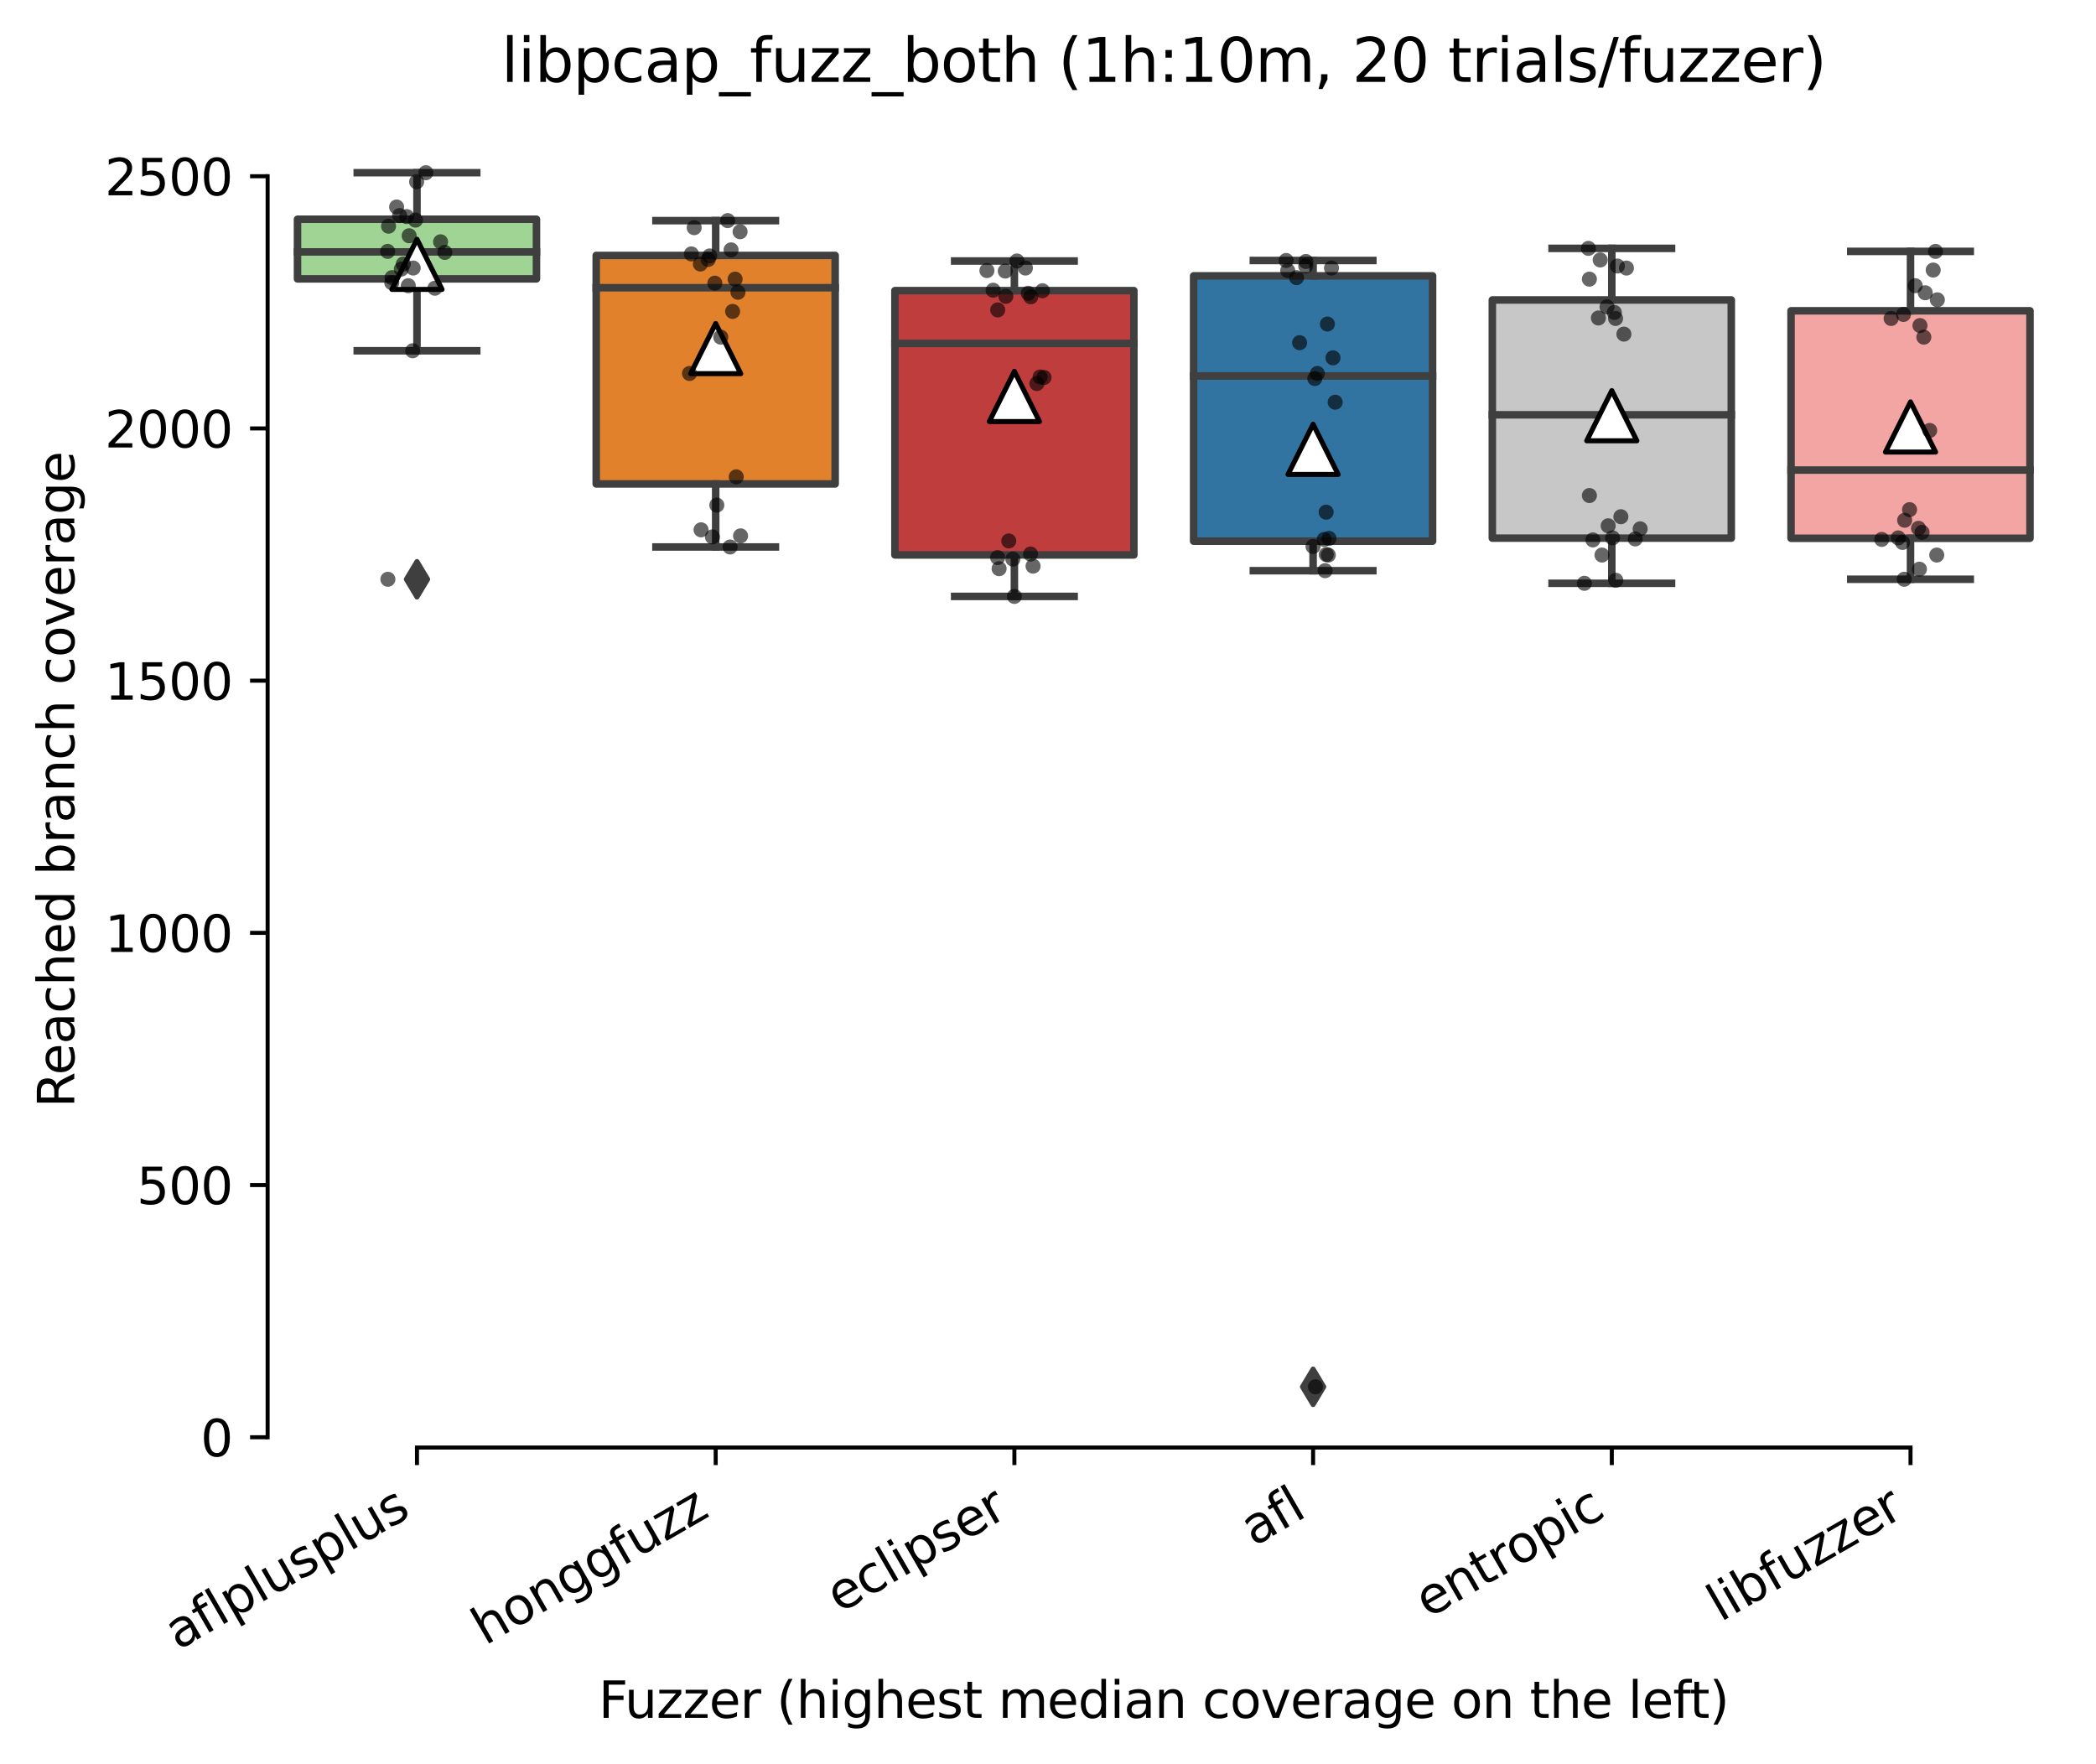 <?xml version="1.0" encoding="utf-8" standalone="no"?>
<!DOCTYPE svg PUBLIC "-//W3C//DTD SVG 1.1//EN"
  "http://www.w3.org/Graphics/SVG/1.1/DTD/svg11.dtd">
<svg height="351.576pt" version="1.1" viewBox="0 0 417.648 351.576" width="417.648pt" xmlns="http://www.w3.org/2000/svg" xmlns:xlink="http://www.w3.org/1999/xlink">
 <defs>
  <style type="text/css">*{stroke-linecap:butt;stroke-linejoin:round;}</style>
 </defs>
 <g id="figure_1">
  <g id="patch_1">
   <path d="M 0 351.576 
L 417.648 351.576 
L 417.648 0 
L 0 0 
z
" style="fill:#ffffff;"/>
  </g>
  <g id="axes_1">
   <g id="patch_2">
    <path d="M 53.328 288.43 
L 410.448 288.43 
L 410.448 22.318 
L 53.328 22.318 
z
" style="fill:#ffffff;"/>
   </g>
   <g id="patch_3">
    <path clip-path="url(#pac75fa638f)" d="M 59.28 55.571 
L 106.896 55.571 
L 106.896 43.686 
L 59.28 43.686 
L 59.28 55.571 
z
" style="fill:#9fd495;stroke:#3f3f3f;stroke-linejoin:miter;stroke-width:1.5;"/>
   </g>
   <g id="patch_4">
    <path clip-path="url(#pac75fa638f)" d="M 118.8 96.427 
L 166.416 96.427 
L 166.416 50.897 
L 118.8 50.897 
L 118.8 96.427 
z
" style="fill:#e1812c;stroke:#3f3f3f;stroke-linejoin:miter;stroke-width:1.5;"/>
   </g>
   <g id="patch_5">
    <path clip-path="url(#pac75fa638f)" d="M 178.32 110.573 
L 225.936 110.573 
L 225.936 57.908 
L 178.32 57.908 
L 178.32 110.573 
z
" style="fill:#c03d3e;stroke:#3f3f3f;stroke-linejoin:miter;stroke-width:1.5;"/>
   </g>
   <g id="patch_6">
    <path clip-path="url(#pac75fa638f)" d="M 237.84 107.834 
L 285.456 107.834 
L 285.456 54.968 
L 237.84 54.968 
L 237.84 107.834 
z
" style="fill:#3274a1;stroke:#3f3f3f;stroke-linejoin:miter;stroke-width:1.5;"/>
   </g>
   <g id="patch_7">
    <path clip-path="url(#pac75fa638f)" d="M 297.36 107.231 
L 344.976 107.231 
L 344.976 59.767 
L 297.36 59.767 
L 297.36 107.231 
z
" style="fill:#c7c7c7;stroke:#3f3f3f;stroke-linejoin:miter;stroke-width:1.5;"/>
   </g>
   <g id="patch_8">
    <path clip-path="url(#pac75fa638f)" d="M 356.88 107.256 
L 404.496 107.256 
L 404.496 61.928 
L 356.88 61.928 
L 356.88 107.256 
z
" style="fill:#f2a5a3;stroke:#3f3f3f;stroke-linejoin:miter;stroke-width:1.5;"/>
   </g>
   <g id="matplotlib.axis_1">
    <g id="xtick_1">
     <g id="line2d_1">
      <defs>
       <path d="M 0 0 
L 0 3.5 
" id="m8423cab7e8" style="stroke:#000000;stroke-width:0.8;"/>
      </defs>
      <g>
       <use style="stroke:#000000;stroke-width:0.8;" x="83.088" xlink:href="#m8423cab7e8" y="288.43"/>
      </g>
     </g>
     <g id="text_1">
      <!-- aflplusplus -->
      <g transform="translate(35.479 328.897)rotate(-30)scale(0.1 -0.1)">
       <defs>
        <path d="M 2194 1759 
Q 1497 1759 1228 1600 
Q 959 1441 959 1056 
Q 959 750 1161 570 
Q 1363 391 1709 391 
Q 2188 391 2477 730 
Q 2766 1069 2766 1631 
L 2766 1759 
L 2194 1759 
z
M 3341 1997 
L 3341 0 
L 2766 0 
L 2766 531 
Q 2569 213 2275 61 
Q 1981 -91 1556 -91 
Q 1019 -91 701 211 
Q 384 513 384 1019 
Q 384 1609 779 1909 
Q 1175 2209 1959 2209 
L 2766 2209 
L 2766 2266 
Q 2766 2663 2505 2880 
Q 2244 3097 1772 3097 
Q 1472 3097 1187 3025 
Q 903 2953 641 2809 
L 641 3341 
Q 956 3463 1253 3523 
Q 1550 3584 1831 3584 
Q 2591 3584 2966 3190 
Q 3341 2797 3341 1997 
z
" id="DejaVuSans-61" transform="scale(0.016)"/>
        <path d="M 2375 4863 
L 2375 4384 
L 1825 4384 
Q 1516 4384 1395 4259 
Q 1275 4134 1275 3809 
L 1275 3500 
L 2222 3500 
L 2222 3053 
L 1275 3053 
L 1275 0 
L 697 0 
L 697 3053 
L 147 3053 
L 147 3500 
L 697 3500 
L 697 3744 
Q 697 4328 969 4595 
Q 1241 4863 1831 4863 
L 2375 4863 
z
" id="DejaVuSans-66" transform="scale(0.016)"/>
        <path d="M 603 4863 
L 1178 4863 
L 1178 0 
L 603 0 
L 603 4863 
z
" id="DejaVuSans-6c" transform="scale(0.016)"/>
        <path d="M 1159 525 
L 1159 -1331 
L 581 -1331 
L 581 3500 
L 1159 3500 
L 1159 2969 
Q 1341 3281 1617 3432 
Q 1894 3584 2278 3584 
Q 2916 3584 3314 3078 
Q 3713 2572 3713 1747 
Q 3713 922 3314 415 
Q 2916 -91 2278 -91 
Q 1894 -91 1617 61 
Q 1341 213 1159 525 
z
M 3116 1747 
Q 3116 2381 2855 2742 
Q 2594 3103 2138 3103 
Q 1681 3103 1420 2742 
Q 1159 2381 1159 1747 
Q 1159 1113 1420 752 
Q 1681 391 2138 391 
Q 2594 391 2855 752 
Q 3116 1113 3116 1747 
z
" id="DejaVuSans-70" transform="scale(0.016)"/>
        <path d="M 544 1381 
L 544 3500 
L 1119 3500 
L 1119 1403 
Q 1119 906 1312 657 
Q 1506 409 1894 409 
Q 2359 409 2629 706 
Q 2900 1003 2900 1516 
L 2900 3500 
L 3475 3500 
L 3475 0 
L 2900 0 
L 2900 538 
Q 2691 219 2414 64 
Q 2138 -91 1772 -91 
Q 1169 -91 856 284 
Q 544 659 544 1381 
z
M 1991 3584 
L 1991 3584 
z
" id="DejaVuSans-75" transform="scale(0.016)"/>
        <path d="M 2834 3397 
L 2834 2853 
Q 2591 2978 2328 3040 
Q 2066 3103 1784 3103 
Q 1356 3103 1142 2972 
Q 928 2841 928 2578 
Q 928 2378 1081 2264 
Q 1234 2150 1697 2047 
L 1894 2003 
Q 2506 1872 2764 1633 
Q 3022 1394 3022 966 
Q 3022 478 2636 193 
Q 2250 -91 1575 -91 
Q 1294 -91 989 -36 
Q 684 19 347 128 
L 347 722 
Q 666 556 975 473 
Q 1284 391 1588 391 
Q 1994 391 2212 530 
Q 2431 669 2431 922 
Q 2431 1156 2273 1281 
Q 2116 1406 1581 1522 
L 1381 1569 
Q 847 1681 609 1914 
Q 372 2147 372 2553 
Q 372 3047 722 3315 
Q 1072 3584 1716 3584 
Q 2034 3584 2315 3537 
Q 2597 3491 2834 3397 
z
" id="DejaVuSans-73" transform="scale(0.016)"/>
       </defs>
       <use xlink:href="#DejaVuSans-61"/>
       <use x="61.279" xlink:href="#DejaVuSans-66"/>
       <use x="96.484" xlink:href="#DejaVuSans-6c"/>
       <use x="124.268" xlink:href="#DejaVuSans-70"/>
       <use x="187.744" xlink:href="#DejaVuSans-6c"/>
       <use x="215.527" xlink:href="#DejaVuSans-75"/>
       <use x="278.906" xlink:href="#DejaVuSans-73"/>
       <use x="331.006" xlink:href="#DejaVuSans-70"/>
       <use x="394.482" xlink:href="#DejaVuSans-6c"/>
       <use x="422.266" xlink:href="#DejaVuSans-75"/>
       <use x="485.645" xlink:href="#DejaVuSans-73"/>
      </g>
     </g>
    </g>
    <g id="xtick_2">
     <g id="line2d_2">
      <g>
       <use style="stroke:#000000;stroke-width:0.8;" x="142.608" xlink:href="#m8423cab7e8" y="288.43"/>
      </g>
     </g>
     <g id="text_2">
      <!-- honggfuzz -->
      <g transform="translate(96.669 327.933)rotate(-30)scale(0.1 -0.1)">
       <defs>
        <path d="M 3513 2113 
L 3513 0 
L 2938 0 
L 2938 2094 
Q 2938 2591 2744 2837 
Q 2550 3084 2163 3084 
Q 1697 3084 1428 2787 
Q 1159 2491 1159 1978 
L 1159 0 
L 581 0 
L 581 4863 
L 1159 4863 
L 1159 2956 
Q 1366 3272 1645 3428 
Q 1925 3584 2291 3584 
Q 2894 3584 3203 3211 
Q 3513 2838 3513 2113 
z
" id="DejaVuSans-68" transform="scale(0.016)"/>
        <path d="M 1959 3097 
Q 1497 3097 1228 2736 
Q 959 2375 959 1747 
Q 959 1119 1226 758 
Q 1494 397 1959 397 
Q 2419 397 2687 759 
Q 2956 1122 2956 1747 
Q 2956 2369 2687 2733 
Q 2419 3097 1959 3097 
z
M 1959 3584 
Q 2709 3584 3137 3096 
Q 3566 2609 3566 1747 
Q 3566 888 3137 398 
Q 2709 -91 1959 -91 
Q 1206 -91 779 398 
Q 353 888 353 1747 
Q 353 2609 779 3096 
Q 1206 3584 1959 3584 
z
" id="DejaVuSans-6f" transform="scale(0.016)"/>
        <path d="M 3513 2113 
L 3513 0 
L 2938 0 
L 2938 2094 
Q 2938 2591 2744 2837 
Q 2550 3084 2163 3084 
Q 1697 3084 1428 2787 
Q 1159 2491 1159 1978 
L 1159 0 
L 581 0 
L 581 3500 
L 1159 3500 
L 1159 2956 
Q 1366 3272 1645 3428 
Q 1925 3584 2291 3584 
Q 2894 3584 3203 3211 
Q 3513 2838 3513 2113 
z
" id="DejaVuSans-6e" transform="scale(0.016)"/>
        <path d="M 2906 1791 
Q 2906 2416 2648 2759 
Q 2391 3103 1925 3103 
Q 1463 3103 1205 2759 
Q 947 2416 947 1791 
Q 947 1169 1205 825 
Q 1463 481 1925 481 
Q 2391 481 2648 825 
Q 2906 1169 2906 1791 
z
M 3481 434 
Q 3481 -459 3084 -895 
Q 2688 -1331 1869 -1331 
Q 1566 -1331 1297 -1286 
Q 1028 -1241 775 -1147 
L 775 -588 
Q 1028 -725 1275 -790 
Q 1522 -856 1778 -856 
Q 2344 -856 2625 -561 
Q 2906 -266 2906 331 
L 2906 616 
Q 2728 306 2450 153 
Q 2172 0 1784 0 
Q 1141 0 747 490 
Q 353 981 353 1791 
Q 353 2603 747 3093 
Q 1141 3584 1784 3584 
Q 2172 3584 2450 3431 
Q 2728 3278 2906 2969 
L 2906 3500 
L 3481 3500 
L 3481 434 
z
" id="DejaVuSans-67" transform="scale(0.016)"/>
        <path d="M 353 3500 
L 3084 3500 
L 3084 2975 
L 922 459 
L 3084 459 
L 3084 0 
L 275 0 
L 275 525 
L 2438 3041 
L 353 3041 
L 353 3500 
z
" id="DejaVuSans-7a" transform="scale(0.016)"/>
       </defs>
       <use xlink:href="#DejaVuSans-68"/>
       <use x="63.379" xlink:href="#DejaVuSans-6f"/>
       <use x="124.561" xlink:href="#DejaVuSans-6e"/>
       <use x="187.939" xlink:href="#DejaVuSans-67"/>
       <use x="251.416" xlink:href="#DejaVuSans-67"/>
       <use x="314.893" xlink:href="#DejaVuSans-66"/>
       <use x="350.098" xlink:href="#DejaVuSans-75"/>
       <use x="413.477" xlink:href="#DejaVuSans-7a"/>
       <use x="465.967" xlink:href="#DejaVuSans-7a"/>
      </g>
     </g>
    </g>
    <g id="xtick_3">
     <g id="line2d_3">
      <g>
       <use style="stroke:#000000;stroke-width:0.8;" x="202.128" xlink:href="#m8423cab7e8" y="288.43"/>
      </g>
     </g>
     <g id="text_3">
      <!-- eclipser -->
      <g transform="translate(167.288 321.525)rotate(-30)scale(0.1 -0.1)">
       <defs>
        <path d="M 3597 1894 
L 3597 1613 
L 953 1613 
Q 991 1019 1311 708 
Q 1631 397 2203 397 
Q 2534 397 2845 478 
Q 3156 559 3463 722 
L 3463 178 
Q 3153 47 2828 -22 
Q 2503 -91 2169 -91 
Q 1331 -91 842 396 
Q 353 884 353 1716 
Q 353 2575 817 3079 
Q 1281 3584 2069 3584 
Q 2775 3584 3186 3129 
Q 3597 2675 3597 1894 
z
M 3022 2063 
Q 3016 2534 2758 2815 
Q 2500 3097 2075 3097 
Q 1594 3097 1305 2825 
Q 1016 2553 972 2059 
L 3022 2063 
z
" id="DejaVuSans-65" transform="scale(0.016)"/>
        <path d="M 3122 3366 
L 3122 2828 
Q 2878 2963 2633 3030 
Q 2388 3097 2138 3097 
Q 1578 3097 1268 2742 
Q 959 2388 959 1747 
Q 959 1106 1268 751 
Q 1578 397 2138 397 
Q 2388 397 2633 464 
Q 2878 531 3122 666 
L 3122 134 
Q 2881 22 2623 -34 
Q 2366 -91 2075 -91 
Q 1284 -91 818 406 
Q 353 903 353 1747 
Q 353 2603 823 3093 
Q 1294 3584 2113 3584 
Q 2378 3584 2631 3529 
Q 2884 3475 3122 3366 
z
" id="DejaVuSans-63" transform="scale(0.016)"/>
        <path d="M 603 3500 
L 1178 3500 
L 1178 0 
L 603 0 
L 603 3500 
z
M 603 4863 
L 1178 4863 
L 1178 4134 
L 603 4134 
L 603 4863 
z
" id="DejaVuSans-69" transform="scale(0.016)"/>
        <path d="M 2631 2963 
Q 2534 3019 2420 3045 
Q 2306 3072 2169 3072 
Q 1681 3072 1420 2755 
Q 1159 2438 1159 1844 
L 1159 0 
L 581 0 
L 581 3500 
L 1159 3500 
L 1159 2956 
Q 1341 3275 1631 3429 
Q 1922 3584 2338 3584 
Q 2397 3584 2469 3576 
Q 2541 3569 2628 3553 
L 2631 2963 
z
" id="DejaVuSans-72" transform="scale(0.016)"/>
       </defs>
       <use xlink:href="#DejaVuSans-65"/>
       <use x="61.523" xlink:href="#DejaVuSans-63"/>
       <use x="116.504" xlink:href="#DejaVuSans-6c"/>
       <use x="144.287" xlink:href="#DejaVuSans-69"/>
       <use x="172.07" xlink:href="#DejaVuSans-70"/>
       <use x="235.547" xlink:href="#DejaVuSans-73"/>
       <use x="287.646" xlink:href="#DejaVuSans-65"/>
       <use x="349.17" xlink:href="#DejaVuSans-72"/>
      </g>
     </g>
    </g>
    <g id="xtick_4">
     <g id="line2d_4">
      <g>
       <use style="stroke:#000000;stroke-width:0.8;" x="261.648" xlink:href="#m8423cab7e8" y="288.43"/>
      </g>
     </g>
     <g id="text_4">
      <!-- afl -->
      <g transform="translate(249.847 308.224)rotate(-30)scale(0.1 -0.1)">
       <use xlink:href="#DejaVuSans-61"/>
       <use x="61.279" xlink:href="#DejaVuSans-66"/>
       <use x="96.484" xlink:href="#DejaVuSans-6c"/>
      </g>
     </g>
    </g>
    <g id="xtick_5">
     <g id="line2d_5">
      <g>
       <use style="stroke:#000000;stroke-width:0.8;" x="321.168" xlink:href="#m8423cab7e8" y="288.43"/>
      </g>
     </g>
     <g id="text_5">
      <!-- entropic -->
      <g transform="translate(284.586 322.531)rotate(-30)scale(0.1 -0.1)">
       <defs>
        <path d="M 1172 4494 
L 1172 3500 
L 2356 3500 
L 2356 3053 
L 1172 3053 
L 1172 1153 
Q 1172 725 1289 603 
Q 1406 481 1766 481 
L 2356 481 
L 2356 0 
L 1766 0 
Q 1100 0 847 248 
Q 594 497 594 1153 
L 594 3053 
L 172 3053 
L 172 3500 
L 594 3500 
L 594 4494 
L 1172 4494 
z
" id="DejaVuSans-74" transform="scale(0.016)"/>
       </defs>
       <use xlink:href="#DejaVuSans-65"/>
       <use x="61.523" xlink:href="#DejaVuSans-6e"/>
       <use x="124.902" xlink:href="#DejaVuSans-74"/>
       <use x="164.111" xlink:href="#DejaVuSans-72"/>
       <use x="202.975" xlink:href="#DejaVuSans-6f"/>
       <use x="264.156" xlink:href="#DejaVuSans-70"/>
       <use x="327.633" xlink:href="#DejaVuSans-69"/>
       <use x="355.416" xlink:href="#DejaVuSans-63"/>
      </g>
     </g>
    </g>
    <g id="xtick_6">
     <g id="line2d_6">
      <g>
       <use style="stroke:#000000;stroke-width:0.8;" x="380.688" xlink:href="#m8423cab7e8" y="288.43"/>
      </g>
     </g>
     <g id="text_6">
      <!-- libfuzzer -->
      <g transform="translate(342.822 323.272)rotate(-30)scale(0.1 -0.1)">
       <defs>
        <path d="M 3116 1747 
Q 3116 2381 2855 2742 
Q 2594 3103 2138 3103 
Q 1681 3103 1420 2742 
Q 1159 2381 1159 1747 
Q 1159 1113 1420 752 
Q 1681 391 2138 391 
Q 2594 391 2855 752 
Q 3116 1113 3116 1747 
z
M 1159 2969 
Q 1341 3281 1617 3432 
Q 1894 3584 2278 3584 
Q 2916 3584 3314 3078 
Q 3713 2572 3713 1747 
Q 3713 922 3314 415 
Q 2916 -91 2278 -91 
Q 1894 -91 1617 61 
Q 1341 213 1159 525 
L 1159 0 
L 581 0 
L 581 4863 
L 1159 4863 
L 1159 2969 
z
" id="DejaVuSans-62" transform="scale(0.016)"/>
       </defs>
       <use xlink:href="#DejaVuSans-6c"/>
       <use x="27.783" xlink:href="#DejaVuSans-69"/>
       <use x="55.566" xlink:href="#DejaVuSans-62"/>
       <use x="119.043" xlink:href="#DejaVuSans-66"/>
       <use x="154.248" xlink:href="#DejaVuSans-75"/>
       <use x="217.627" xlink:href="#DejaVuSans-7a"/>
       <use x="270.117" xlink:href="#DejaVuSans-7a"/>
       <use x="322.607" xlink:href="#DejaVuSans-65"/>
       <use x="384.131" xlink:href="#DejaVuSans-72"/>
      </g>
     </g>
    </g>
    <g id="text_7">
     <!-- Fuzzer (highest median coverage on the left) -->
     <g transform="translate(119.27 342.297)scale(0.1 -0.1)">
      <defs>
       <path d="M 628 4666 
L 3309 4666 
L 3309 4134 
L 1259 4134 
L 1259 2759 
L 3109 2759 
L 3109 2228 
L 1259 2228 
L 1259 0 
L 628 0 
L 628 4666 
z
" id="DejaVuSans-46" transform="scale(0.016)"/>
       <path id="DejaVuSans-20" transform="scale(0.016)"/>
       <path d="M 1984 4856 
Q 1566 4138 1362 3434 
Q 1159 2731 1159 2009 
Q 1159 1288 1364 580 
Q 1569 -128 1984 -844 
L 1484 -844 
Q 1016 -109 783 600 
Q 550 1309 550 2009 
Q 550 2706 781 3412 
Q 1013 4119 1484 4856 
L 1984 4856 
z
" id="DejaVuSans-28" transform="scale(0.016)"/>
       <path d="M 3328 2828 
Q 3544 3216 3844 3400 
Q 4144 3584 4550 3584 
Q 5097 3584 5394 3201 
Q 5691 2819 5691 2113 
L 5691 0 
L 5113 0 
L 5113 2094 
Q 5113 2597 4934 2840 
Q 4756 3084 4391 3084 
Q 3944 3084 3684 2787 
Q 3425 2491 3425 1978 
L 3425 0 
L 2847 0 
L 2847 2094 
Q 2847 2600 2669 2842 
Q 2491 3084 2119 3084 
Q 1678 3084 1418 2786 
Q 1159 2488 1159 1978 
L 1159 0 
L 581 0 
L 581 3500 
L 1159 3500 
L 1159 2956 
Q 1356 3278 1631 3431 
Q 1906 3584 2284 3584 
Q 2666 3584 2933 3390 
Q 3200 3197 3328 2828 
z
" id="DejaVuSans-6d" transform="scale(0.016)"/>
       <path d="M 2906 2969 
L 2906 4863 
L 3481 4863 
L 3481 0 
L 2906 0 
L 2906 525 
Q 2725 213 2448 61 
Q 2172 -91 1784 -91 
Q 1150 -91 751 415 
Q 353 922 353 1747 
Q 353 2572 751 3078 
Q 1150 3584 1784 3584 
Q 2172 3584 2448 3432 
Q 2725 3281 2906 2969 
z
M 947 1747 
Q 947 1113 1208 752 
Q 1469 391 1925 391 
Q 2381 391 2643 752 
Q 2906 1113 2906 1747 
Q 2906 2381 2643 2742 
Q 2381 3103 1925 3103 
Q 1469 3103 1208 2742 
Q 947 2381 947 1747 
z
" id="DejaVuSans-64" transform="scale(0.016)"/>
       <path d="M 191 3500 
L 800 3500 
L 1894 563 
L 2988 3500 
L 3597 3500 
L 2284 0 
L 1503 0 
L 191 3500 
z
" id="DejaVuSans-76" transform="scale(0.016)"/>
       <path d="M 513 4856 
L 1013 4856 
Q 1481 4119 1714 3412 
Q 1947 2706 1947 2009 
Q 1947 1309 1714 600 
Q 1481 -109 1013 -844 
L 513 -844 
Q 928 -128 1133 580 
Q 1338 1288 1338 2009 
Q 1338 2731 1133 3434 
Q 928 4138 513 4856 
z
" id="DejaVuSans-29" transform="scale(0.016)"/>
      </defs>
      <use xlink:href="#DejaVuSans-46"/>
      <use x="52.02" xlink:href="#DejaVuSans-75"/>
      <use x="115.398" xlink:href="#DejaVuSans-7a"/>
      <use x="167.889" xlink:href="#DejaVuSans-7a"/>
      <use x="220.379" xlink:href="#DejaVuSans-65"/>
      <use x="281.902" xlink:href="#DejaVuSans-72"/>
      <use x="323.016" xlink:href="#DejaVuSans-20"/>
      <use x="354.803" xlink:href="#DejaVuSans-28"/>
      <use x="393.816" xlink:href="#DejaVuSans-68"/>
      <use x="457.195" xlink:href="#DejaVuSans-69"/>
      <use x="484.979" xlink:href="#DejaVuSans-67"/>
      <use x="548.455" xlink:href="#DejaVuSans-68"/>
      <use x="611.834" xlink:href="#DejaVuSans-65"/>
      <use x="673.357" xlink:href="#DejaVuSans-73"/>
      <use x="725.457" xlink:href="#DejaVuSans-74"/>
      <use x="764.666" xlink:href="#DejaVuSans-20"/>
      <use x="796.453" xlink:href="#DejaVuSans-6d"/>
      <use x="893.865" xlink:href="#DejaVuSans-65"/>
      <use x="955.389" xlink:href="#DejaVuSans-64"/>
      <use x="1018.865" xlink:href="#DejaVuSans-69"/>
      <use x="1046.648" xlink:href="#DejaVuSans-61"/>
      <use x="1107.928" xlink:href="#DejaVuSans-6e"/>
      <use x="1171.307" xlink:href="#DejaVuSans-20"/>
      <use x="1203.094" xlink:href="#DejaVuSans-63"/>
      <use x="1258.074" xlink:href="#DejaVuSans-6f"/>
      <use x="1319.256" xlink:href="#DejaVuSans-76"/>
      <use x="1378.436" xlink:href="#DejaVuSans-65"/>
      <use x="1439.959" xlink:href="#DejaVuSans-72"/>
      <use x="1481.072" xlink:href="#DejaVuSans-61"/>
      <use x="1542.352" xlink:href="#DejaVuSans-67"/>
      <use x="1605.828" xlink:href="#DejaVuSans-65"/>
      <use x="1667.352" xlink:href="#DejaVuSans-20"/>
      <use x="1699.139" xlink:href="#DejaVuSans-6f"/>
      <use x="1760.32" xlink:href="#DejaVuSans-6e"/>
      <use x="1823.699" xlink:href="#DejaVuSans-20"/>
      <use x="1855.486" xlink:href="#DejaVuSans-74"/>
      <use x="1894.695" xlink:href="#DejaVuSans-68"/>
      <use x="1958.074" xlink:href="#DejaVuSans-65"/>
      <use x="2019.598" xlink:href="#DejaVuSans-20"/>
      <use x="2051.385" xlink:href="#DejaVuSans-6c"/>
      <use x="2079.168" xlink:href="#DejaVuSans-65"/>
      <use x="2140.691" xlink:href="#DejaVuSans-66"/>
      <use x="2174.146" xlink:href="#DejaVuSans-74"/>
      <use x="2213.355" xlink:href="#DejaVuSans-29"/>
     </g>
    </g>
   </g>
   <g id="matplotlib.axis_2">
    <g id="ytick_1">
     <g id="line2d_7">
      <defs>
       <path d="M 0 0 
L -3.5 0 
" id="ma3a7ae2b4c" style="stroke:#000000;stroke-width:0.8;"/>
      </defs>
      <g>
       <use style="stroke:#000000;stroke-width:0.8;" x="53.328" xlink:href="#ma3a7ae2b4c" y="286.385"/>
      </g>
     </g>
     <g id="text_8">
      <!-- 0 -->
      <g transform="translate(39.966 290.184)scale(0.1 -0.1)">
       <defs>
        <path d="M 2034 4250 
Q 1547 4250 1301 3770 
Q 1056 3291 1056 2328 
Q 1056 1369 1301 889 
Q 1547 409 2034 409 
Q 2525 409 2770 889 
Q 3016 1369 3016 2328 
Q 3016 3291 2770 3770 
Q 2525 4250 2034 4250 
z
M 2034 4750 
Q 2819 4750 3233 4129 
Q 3647 3509 3647 2328 
Q 3647 1150 3233 529 
Q 2819 -91 2034 -91 
Q 1250 -91 836 529 
Q 422 1150 422 2328 
Q 422 3509 836 4129 
Q 1250 4750 2034 4750 
z
" id="DejaVuSans-30" transform="scale(0.016)"/>
       </defs>
       <use xlink:href="#DejaVuSans-30"/>
      </g>
     </g>
    </g>
    <g id="ytick_2">
     <g id="line2d_8">
      <g>
       <use style="stroke:#000000;stroke-width:0.8;" x="53.328" xlink:href="#ma3a7ae2b4c" y="236.131"/>
      </g>
     </g>
     <g id="text_9">
      <!-- 500 -->
      <g transform="translate(27.241 239.931)scale(0.1 -0.1)">
       <defs>
        <path d="M 691 4666 
L 3169 4666 
L 3169 4134 
L 1269 4134 
L 1269 2991 
Q 1406 3038 1543 3061 
Q 1681 3084 1819 3084 
Q 2600 3084 3056 2656 
Q 3513 2228 3513 1497 
Q 3513 744 3044 326 
Q 2575 -91 1722 -91 
Q 1428 -91 1123 -41 
Q 819 9 494 109 
L 494 744 
Q 775 591 1075 516 
Q 1375 441 1709 441 
Q 2250 441 2565 725 
Q 2881 1009 2881 1497 
Q 2881 1984 2565 2268 
Q 2250 2553 1709 2553 
Q 1456 2553 1204 2497 
Q 953 2441 691 2322 
L 691 4666 
z
" id="DejaVuSans-35" transform="scale(0.016)"/>
       </defs>
       <use xlink:href="#DejaVuSans-35"/>
       <use x="63.623" xlink:href="#DejaVuSans-30"/>
       <use x="127.246" xlink:href="#DejaVuSans-30"/>
      </g>
     </g>
    </g>
    <g id="ytick_3">
     <g id="line2d_9">
      <g>
       <use style="stroke:#000000;stroke-width:0.8;" x="53.328" xlink:href="#ma3a7ae2b4c" y="185.878"/>
      </g>
     </g>
     <g id="text_10">
      <!-- 1000 -->
      <g transform="translate(20.878 189.677)scale(0.1 -0.1)">
       <defs>
        <path d="M 794 531 
L 1825 531 
L 1825 4091 
L 703 3866 
L 703 4441 
L 1819 4666 
L 2450 4666 
L 2450 531 
L 3481 531 
L 3481 0 
L 794 0 
L 794 531 
z
" id="DejaVuSans-31" transform="scale(0.016)"/>
       </defs>
       <use xlink:href="#DejaVuSans-31"/>
       <use x="63.623" xlink:href="#DejaVuSans-30"/>
       <use x="127.246" xlink:href="#DejaVuSans-30"/>
       <use x="190.869" xlink:href="#DejaVuSans-30"/>
      </g>
     </g>
    </g>
    <g id="ytick_4">
     <g id="line2d_10">
      <g>
       <use style="stroke:#000000;stroke-width:0.8;" x="53.328" xlink:href="#ma3a7ae2b4c" y="135.625"/>
      </g>
     </g>
     <g id="text_11">
      <!-- 1500 -->
      <g transform="translate(20.878 139.424)scale(0.1 -0.1)">
       <use xlink:href="#DejaVuSans-31"/>
       <use x="63.623" xlink:href="#DejaVuSans-35"/>
       <use x="127.246" xlink:href="#DejaVuSans-30"/>
       <use x="190.869" xlink:href="#DejaVuSans-30"/>
      </g>
     </g>
    </g>
    <g id="ytick_5">
     <g id="line2d_11">
      <g>
       <use style="stroke:#000000;stroke-width:0.8;" x="53.328" xlink:href="#ma3a7ae2b4c" y="85.371"/>
      </g>
     </g>
     <g id="text_12">
      <!-- 2000 -->
      <g transform="translate(20.878 89.17)scale(0.1 -0.1)">
       <defs>
        <path d="M 1228 531 
L 3431 531 
L 3431 0 
L 469 0 
L 469 531 
Q 828 903 1448 1529 
Q 2069 2156 2228 2338 
Q 2531 2678 2651 2914 
Q 2772 3150 2772 3378 
Q 2772 3750 2511 3984 
Q 2250 4219 1831 4219 
Q 1534 4219 1204 4116 
Q 875 4013 500 3803 
L 500 4441 
Q 881 4594 1212 4672 
Q 1544 4750 1819 4750 
Q 2544 4750 2975 4387 
Q 3406 4025 3406 3419 
Q 3406 3131 3298 2873 
Q 3191 2616 2906 2266 
Q 2828 2175 2409 1742 
Q 1991 1309 1228 531 
z
" id="DejaVuSans-32" transform="scale(0.016)"/>
       </defs>
       <use xlink:href="#DejaVuSans-32"/>
       <use x="63.623" xlink:href="#DejaVuSans-30"/>
       <use x="127.246" xlink:href="#DejaVuSans-30"/>
       <use x="190.869" xlink:href="#DejaVuSans-30"/>
      </g>
     </g>
    </g>
    <g id="ytick_6">
     <g id="line2d_12">
      <g>
       <use style="stroke:#000000;stroke-width:0.8;" x="53.328" xlink:href="#ma3a7ae2b4c" y="35.118"/>
      </g>
     </g>
     <g id="text_13">
      <!-- 2500 -->
      <g transform="translate(20.878 38.917)scale(0.1 -0.1)">
       <use xlink:href="#DejaVuSans-32"/>
       <use x="63.623" xlink:href="#DejaVuSans-35"/>
       <use x="127.246" xlink:href="#DejaVuSans-30"/>
       <use x="190.869" xlink:href="#DejaVuSans-30"/>
      </g>
     </g>
    </g>
    <g id="text_14">
     <!-- Reached branch coverage -->
     <g transform="translate(14.798 220.706)rotate(-90)scale(0.1 -0.1)">
      <defs>
       <path d="M 2841 2188 
Q 3044 2119 3236 1894 
Q 3428 1669 3622 1275 
L 4263 0 
L 3584 0 
L 2988 1197 
Q 2756 1666 2539 1819 
Q 2322 1972 1947 1972 
L 1259 1972 
L 1259 0 
L 628 0 
L 628 4666 
L 2053 4666 
Q 2853 4666 3247 4331 
Q 3641 3997 3641 3322 
Q 3641 2881 3436 2590 
Q 3231 2300 2841 2188 
z
M 1259 4147 
L 1259 2491 
L 2053 2491 
Q 2509 2491 2742 2702 
Q 2975 2913 2975 3322 
Q 2975 3731 2742 3939 
Q 2509 4147 2053 4147 
L 1259 4147 
z
" id="DejaVuSans-52" transform="scale(0.016)"/>
      </defs>
      <use xlink:href="#DejaVuSans-52"/>
      <use x="64.982" xlink:href="#DejaVuSans-65"/>
      <use x="126.506" xlink:href="#DejaVuSans-61"/>
      <use x="187.785" xlink:href="#DejaVuSans-63"/>
      <use x="242.766" xlink:href="#DejaVuSans-68"/>
      <use x="306.145" xlink:href="#DejaVuSans-65"/>
      <use x="367.668" xlink:href="#DejaVuSans-64"/>
      <use x="431.145" xlink:href="#DejaVuSans-20"/>
      <use x="462.932" xlink:href="#DejaVuSans-62"/>
      <use x="526.408" xlink:href="#DejaVuSans-72"/>
      <use x="567.521" xlink:href="#DejaVuSans-61"/>
      <use x="628.801" xlink:href="#DejaVuSans-6e"/>
      <use x="692.18" xlink:href="#DejaVuSans-63"/>
      <use x="747.16" xlink:href="#DejaVuSans-68"/>
      <use x="810.539" xlink:href="#DejaVuSans-20"/>
      <use x="842.326" xlink:href="#DejaVuSans-63"/>
      <use x="897.307" xlink:href="#DejaVuSans-6f"/>
      <use x="958.488" xlink:href="#DejaVuSans-76"/>
      <use x="1017.668" xlink:href="#DejaVuSans-65"/>
      <use x="1079.191" xlink:href="#DejaVuSans-72"/>
      <use x="1120.305" xlink:href="#DejaVuSans-61"/>
      <use x="1181.584" xlink:href="#DejaVuSans-67"/>
      <use x="1245.061" xlink:href="#DejaVuSans-65"/>
     </g>
    </g>
   </g>
   <g id="line2d_13">
    <path clip-path="url(#pac75fa638f)" d="M 83.088 55.571 
L 83.088 69.893 
" style="fill:none;stroke:#3f3f3f;stroke-linecap:square;stroke-width:1.5;"/>
   </g>
   <g id="line2d_14">
    <path clip-path="url(#pac75fa638f)" d="M 83.088 43.686 
L 83.088 34.414 
" style="fill:none;stroke:#3f3f3f;stroke-linecap:square;stroke-width:1.5;"/>
   </g>
   <g id="line2d_15">
    <path clip-path="url(#pac75fa638f)" d="M 71.184 69.893 
L 94.992 69.893 
" style="fill:none;stroke:#3f3f3f;stroke-linecap:square;stroke-width:1.5;"/>
   </g>
   <g id="line2d_16">
    <path clip-path="url(#pac75fa638f)" d="M 71.184 34.414 
L 94.992 34.414 
" style="fill:none;stroke:#3f3f3f;stroke-linecap:square;stroke-width:1.5;"/>
   </g>
   <g id="line2d_17">
    <defs>
     <path d="M -0 3.536 
L 2.121 0 
L -0 -3.536 
L -2.121 -0 
z
" id="m855e079538" style="stroke:#3f3f3f;stroke-linejoin:miter;"/>
    </defs>
    <g clip-path="url(#pac75fa638f)">
     <use style="fill:#3f3f3f;stroke:#3f3f3f;stroke-linejoin:miter;" x="83.088" xlink:href="#m855e079538" y="115.423"/>
    </g>
   </g>
   <g id="line2d_18">
    <path clip-path="url(#pac75fa638f)" d="M 142.608 96.427 
L 142.608 108.99 
" style="fill:none;stroke:#3f3f3f;stroke-linecap:square;stroke-width:1.5;"/>
   </g>
   <g id="line2d_19">
    <path clip-path="url(#pac75fa638f)" d="M 142.608 50.897 
L 142.608 43.962 
" style="fill:none;stroke:#3f3f3f;stroke-linecap:square;stroke-width:1.5;"/>
   </g>
   <g id="line2d_20">
    <path clip-path="url(#pac75fa638f)" d="M 130.704 108.99 
L 154.512 108.99 
" style="fill:none;stroke:#3f3f3f;stroke-linecap:square;stroke-width:1.5;"/>
   </g>
   <g id="line2d_21">
    <path clip-path="url(#pac75fa638f)" d="M 130.704 43.962 
L 154.512 43.962 
" style="fill:none;stroke:#3f3f3f;stroke-linecap:square;stroke-width:1.5;"/>
   </g>
   <g id="line2d_22"/>
   <g id="line2d_23">
    <path clip-path="url(#pac75fa638f)" d="M 202.128 110.573 
L 202.128 118.84 
" style="fill:none;stroke:#3f3f3f;stroke-linecap:square;stroke-width:1.5;"/>
   </g>
   <g id="line2d_24">
    <path clip-path="url(#pac75fa638f)" d="M 202.128 57.908 
L 202.128 52.003 
" style="fill:none;stroke:#3f3f3f;stroke-linecap:square;stroke-width:1.5;"/>
   </g>
   <g id="line2d_25">
    <path clip-path="url(#pac75fa638f)" d="M 190.224 118.84 
L 214.032 118.84 
" style="fill:none;stroke:#3f3f3f;stroke-linecap:square;stroke-width:1.5;"/>
   </g>
   <g id="line2d_26">
    <path clip-path="url(#pac75fa638f)" d="M 190.224 52.003 
L 214.032 52.003 
" style="fill:none;stroke:#3f3f3f;stroke-linecap:square;stroke-width:1.5;"/>
   </g>
   <g id="line2d_27"/>
   <g id="line2d_28">
    <path clip-path="url(#pac75fa638f)" d="M 261.648 107.834 
L 261.648 113.714 
" style="fill:none;stroke:#3f3f3f;stroke-linecap:square;stroke-width:1.5;"/>
   </g>
   <g id="line2d_29">
    <path clip-path="url(#pac75fa638f)" d="M 261.648 54.968 
L 261.648 51.902 
" style="fill:none;stroke:#3f3f3f;stroke-linecap:square;stroke-width:1.5;"/>
   </g>
   <g id="line2d_30">
    <path clip-path="url(#pac75fa638f)" d="M 249.744 113.714 
L 273.552 113.714 
" style="fill:none;stroke:#3f3f3f;stroke-linecap:square;stroke-width:1.5;"/>
   </g>
   <g id="line2d_31">
    <path clip-path="url(#pac75fa638f)" d="M 249.744 51.902 
L 273.552 51.902 
" style="fill:none;stroke:#3f3f3f;stroke-linecap:square;stroke-width:1.5;"/>
   </g>
   <g id="line2d_32">
    <g clip-path="url(#pac75fa638f)">
     <use style="fill:#3f3f3f;stroke:#3f3f3f;stroke-linejoin:miter;" x="261.648" xlink:href="#m855e079538" y="276.334"/>
    </g>
   </g>
   <g id="line2d_33">
    <path clip-path="url(#pac75fa638f)" d="M 321.168 107.231 
L 321.168 116.227 
" style="fill:none;stroke:#3f3f3f;stroke-linecap:square;stroke-width:1.5;"/>
   </g>
   <g id="line2d_34">
    <path clip-path="url(#pac75fa638f)" d="M 321.168 59.767 
L 321.168 49.49 
" style="fill:none;stroke:#3f3f3f;stroke-linecap:square;stroke-width:1.5;"/>
   </g>
   <g id="line2d_35">
    <path clip-path="url(#pac75fa638f)" d="M 309.264 116.227 
L 333.072 116.227 
" style="fill:none;stroke:#3f3f3f;stroke-linecap:square;stroke-width:1.5;"/>
   </g>
   <g id="line2d_36">
    <path clip-path="url(#pac75fa638f)" d="M 309.264 49.49 
L 333.072 49.49 
" style="fill:none;stroke:#3f3f3f;stroke-linecap:square;stroke-width:1.5;"/>
   </g>
   <g id="line2d_37"/>
   <g id="line2d_38">
    <path clip-path="url(#pac75fa638f)" d="M 380.688 107.256 
L 380.688 115.423 
" style="fill:none;stroke:#3f3f3f;stroke-linecap:square;stroke-width:1.5;"/>
   </g>
   <g id="line2d_39">
    <path clip-path="url(#pac75fa638f)" d="M 380.688 61.928 
L 380.688 50.093 
" style="fill:none;stroke:#3f3f3f;stroke-linecap:square;stroke-width:1.5;"/>
   </g>
   <g id="line2d_40">
    <path clip-path="url(#pac75fa638f)" d="M 368.784 115.423 
L 392.592 115.423 
" style="fill:none;stroke:#3f3f3f;stroke-linecap:square;stroke-width:1.5;"/>
   </g>
   <g id="line2d_41">
    <path clip-path="url(#pac75fa638f)" d="M 368.784 50.093 
L 392.592 50.093 
" style="fill:none;stroke:#3f3f3f;stroke-linecap:square;stroke-width:1.5;"/>
   </g>
   <g id="line2d_42"/>
   <g id="line2d_43">
    <path clip-path="url(#pac75fa638f)" d="M 59.28 50.194 
L 106.896 50.194 
" style="fill:none;stroke:#3f3f3f;stroke-linecap:square;stroke-width:1.5;"/>
   </g>
   <g id="line2d_44">
    <defs>
     <path d="M 0 -5 
L -5 5 
L 5 5 
z
" id="m040f6770a5" style="stroke:#000000;stroke-linejoin:miter;"/>
    </defs>
    <g clip-path="url(#pac75fa638f)">
     <use style="fill:#ffffff;stroke:#000000;stroke-linejoin:miter;" x="83.088" xlink:href="#m040f6770a5" y="52.671"/>
    </g>
   </g>
   <g id="line2d_45">
    <path clip-path="url(#pac75fa638f)" d="M 118.8 57.33 
L 166.416 57.33 
" style="fill:none;stroke:#3f3f3f;stroke-linecap:square;stroke-width:1.5;"/>
   </g>
   <g id="line2d_46">
    <g clip-path="url(#pac75fa638f)">
     <use style="fill:#ffffff;stroke:#000000;stroke-linejoin:miter;" x="142.608" xlink:href="#m040f6770a5" y="69.456"/>
    </g>
   </g>
   <g id="line2d_47">
    <path clip-path="url(#pac75fa638f)" d="M 178.32 68.436 
L 225.936 68.436 
" style="fill:none;stroke:#3f3f3f;stroke-linecap:square;stroke-width:1.5;"/>
   </g>
   <g id="line2d_48">
    <g clip-path="url(#pac75fa638f)">
     <use style="fill:#ffffff;stroke:#000000;stroke-linejoin:miter;" x="202.128" xlink:href="#m040f6770a5" y="78.994"/>
    </g>
   </g>
   <g id="line2d_49">
    <path clip-path="url(#pac75fa638f)" d="M 237.84 74.918 
L 285.456 74.918 
" style="fill:none;stroke:#3f3f3f;stroke-linecap:square;stroke-width:1.5;"/>
   </g>
   <g id="line2d_50">
    <g clip-path="url(#pac75fa638f)">
     <use style="fill:#ffffff;stroke:#000000;stroke-linejoin:miter;" x="261.648" xlink:href="#m040f6770a5" y="89.532"/>
    </g>
   </g>
   <g id="line2d_51">
    <path clip-path="url(#pac75fa638f)" d="M 297.36 82.657 
L 344.976 82.657 
" style="fill:none;stroke:#3f3f3f;stroke-linecap:square;stroke-width:1.5;"/>
   </g>
   <g id="line2d_52">
    <g clip-path="url(#pac75fa638f)">
     <use style="fill:#ffffff;stroke:#000000;stroke-linejoin:miter;" x="321.168" xlink:href="#m040f6770a5" y="82.828"/>
    </g>
   </g>
   <g id="line2d_53">
    <path clip-path="url(#pac75fa638f)" d="M 356.88 93.663 
L 404.496 93.663 
" style="fill:none;stroke:#3f3f3f;stroke-linecap:square;stroke-width:1.5;"/>
   </g>
   <g id="line2d_54">
    <g clip-path="url(#pac75fa638f)">
     <use style="fill:#ffffff;stroke:#000000;stroke-linejoin:miter;" x="380.688" xlink:href="#m040f6770a5" y="85.08"/>
    </g>
   </g>
   <g id="patch_9">
    <path d="M 53.328 286.385 
L 53.328 35.118 
" style="fill:none;stroke:#000000;stroke-linecap:square;stroke-linejoin:miter;stroke-width:0.8;"/>
   </g>
   <g id="patch_10">
    <path d="M 83.088 288.43 
L 380.688 288.43 
" style="fill:none;stroke:#000000;stroke-linecap:square;stroke-linejoin:miter;stroke-width:0.8;"/>
   </g>
   <g id="PathCollection_1">
    <defs>
     <path d="M 0 1.5 
C 0.398 1.5 0.779 1.342 1.061 1.061 
C 1.342 0.779 1.5 0.398 1.5 -0 
C 1.5 -0.398 1.342 -0.779 1.061 -1.061 
C 0.779 -1.342 0.398 -1.5 0 -1.5 
C -0.398 -1.5 -0.779 -1.342 -1.061 -1.061 
C -1.342 -0.779 -1.5 -0.398 -1.5 0 
C -1.5 0.398 -1.342 0.779 -1.061 1.061 
C -0.779 1.342 -0.398 1.5 0 1.5 
z
" id="C0_0_99a5391335"/>
    </defs>
    <g clip-path="url(#pac75fa638f)">
     <use style="fill-opacity:0.6;" x="87.789" xlink:href="#C0_0_99a5391335" y="48.184"/>
    </g>
    <g clip-path="url(#pac75fa638f)">
     <use style="fill-opacity:0.6;" x="81.034" xlink:href="#C0_0_99a5391335" y="43.158"/>
    </g>
    <g clip-path="url(#pac75fa638f)">
     <use style="fill-opacity:0.6;" x="78.067" xlink:href="#C0_0_99a5391335" y="56.325"/>
    </g>
    <g clip-path="url(#pac75fa638f)">
     <use style="fill-opacity:0.6;" x="88.637" xlink:href="#C0_0_99a5391335" y="50.294"/>
    </g>
    <g clip-path="url(#pac75fa638f)">
     <use style="fill-opacity:0.6;" x="77.242" xlink:href="#C0_0_99a5391335" y="50.093"/>
    </g>
    <g clip-path="url(#pac75fa638f)">
     <use style="fill-opacity:0.6;" x="79.628" xlink:href="#C0_0_99a5391335" y="42.957"/>
    </g>
    <g clip-path="url(#pac75fa638f)">
     <use style="fill-opacity:0.6;" x="84.861" xlink:href="#C0_0_99a5391335" y="34.414"/>
    </g>
    <g clip-path="url(#pac75fa638f)">
     <use style="fill-opacity:0.6;" x="86.662" xlink:href="#C0_0_99a5391335" y="57.43"/>
    </g>
    <g clip-path="url(#pac75fa638f)">
     <use style="fill-opacity:0.6;" x="82.788" xlink:href="#C0_0_99a5391335" y="43.862"/>
    </g>
    <g clip-path="url(#pac75fa638f)">
     <use style="fill-opacity:0.6;" x="83.015" xlink:href="#C0_0_99a5391335" y="36.223"/>
    </g>
    <g clip-path="url(#pac75fa638f)">
     <use style="fill-opacity:0.6;" x="81.526" xlink:href="#C0_0_99a5391335" y="46.977"/>
    </g>
    <g clip-path="url(#pac75fa638f)">
     <use style="fill-opacity:0.6;" x="77.419" xlink:href="#C0_0_99a5391335" y="45.068"/>
    </g>
    <g clip-path="url(#pac75fa638f)">
     <use style="fill-opacity:0.6;" x="81.358" xlink:href="#C0_0_99a5391335" y="56.928"/>
    </g>
    <g clip-path="url(#pac75fa638f)">
     <use style="fill-opacity:0.6;" x="78.106" xlink:href="#C0_0_99a5391335" y="55.32"/>
    </g>
    <g clip-path="url(#pac75fa638f)">
     <use style="fill-opacity:0.6;" x="82.23" xlink:href="#C0_0_99a5391335" y="69.893"/>
    </g>
    <g clip-path="url(#pac75fa638f)">
     <use style="fill-opacity:0.6;" x="79.969" xlink:href="#C0_0_99a5391335" y="53.611"/>
    </g>
    <g clip-path="url(#pac75fa638f)">
     <use style="fill-opacity:0.6;" x="82.334" xlink:href="#C0_0_99a5391335" y="53.41"/>
    </g>
    <g clip-path="url(#pac75fa638f)">
     <use style="fill-opacity:0.6;" x="79.03" xlink:href="#C0_0_99a5391335" y="41.249"/>
    </g>
    <g clip-path="url(#pac75fa638f)">
     <use style="fill-opacity:0.6;" x="77.292" xlink:href="#C0_0_99a5391335" y="115.423"/>
    </g>
    <g clip-path="url(#pac75fa638f)">
     <use style="fill-opacity:0.6;" x="80.363" xlink:href="#C0_0_99a5391335" y="52.606"/>
    </g>
   </g>
   <g id="PathCollection_2">
    <defs>
     <path d="M 0 1.5 
C 0.398 1.5 0.779 1.342 1.061 1.061 
C 1.342 0.779 1.5 0.398 1.5 -0 
C 1.5 -0.398 1.342 -0.779 1.061 -1.061 
C 0.779 -1.342 0.398 -1.5 0 -1.5 
C -0.398 -1.5 -0.779 -1.342 -1.061 -1.061 
C -1.342 -0.779 -1.5 -0.398 -1.5 0 
C -1.5 0.398 -1.342 0.779 -1.061 1.061 
C -0.779 1.342 -0.398 1.5 0 1.5 
z
" id="C1_0_aabea49ac5"/>
    </defs>
    <g clip-path="url(#pac75fa638f)">
     <use style="fill-opacity:0.6;" x="144.999" xlink:href="#C1_0_aabea49ac5" y="43.962"/>
    </g>
    <g clip-path="url(#pac75fa638f)">
     <use style="fill-opacity:0.6;" x="142.833" xlink:href="#C1_0_aabea49ac5" y="100.648"/>
    </g>
    <g clip-path="url(#pac75fa638f)">
     <use style="fill-opacity:0.6;" x="147.048" xlink:href="#C1_0_aabea49ac5" y="58.234"/>
    </g>
    <g clip-path="url(#pac75fa638f)">
     <use style="fill-opacity:0.6;" x="143.618" xlink:href="#C1_0_aabea49ac5" y="67.179"/>
    </g>
    <g clip-path="url(#pac75fa638f)">
     <use style="fill-opacity:0.6;" x="145.979" xlink:href="#C1_0_aabea49ac5" y="62.054"/>
    </g>
    <g clip-path="url(#pac75fa638f)">
     <use style="fill-opacity:0.6;" x="147.468" xlink:href="#C1_0_aabea49ac5" y="46.173"/>
    </g>
    <g clip-path="url(#pac75fa638f)">
     <use style="fill-opacity:0.6;" x="141.958" xlink:href="#C1_0_aabea49ac5" y="106.98"/>
    </g>
    <g clip-path="url(#pac75fa638f)">
     <use style="fill-opacity:0.6;" x="146.703" xlink:href="#C1_0_aabea49ac5" y="95.02"/>
    </g>
    <g clip-path="url(#pac75fa638f)">
     <use style="fill-opacity:0.6;" x="141.109" xlink:href="#C1_0_aabea49ac5" y="51.701"/>
    </g>
    <g clip-path="url(#pac75fa638f)">
     <use style="fill-opacity:0.6;" x="137.761" xlink:href="#C1_0_aabea49ac5" y="50.596"/>
    </g>
    <g clip-path="url(#pac75fa638f)">
     <use style="fill-opacity:0.6;" x="147.562" xlink:href="#C1_0_aabea49ac5" y="106.779"/>
    </g>
    <g clip-path="url(#pac75fa638f)">
     <use style="fill-opacity:0.6;" x="146.479" xlink:href="#C1_0_aabea49ac5" y="55.621"/>
    </g>
    <g clip-path="url(#pac75fa638f)">
     <use style="fill-opacity:0.6;" x="137.391" xlink:href="#C1_0_aabea49ac5" y="74.416"/>
    </g>
    <g clip-path="url(#pac75fa638f)">
     <use style="fill-opacity:0.6;" x="142.439" xlink:href="#C1_0_aabea49ac5" y="56.425"/>
    </g>
    <g clip-path="url(#pac75fa638f)">
     <use style="fill-opacity:0.6;" x="145.473" xlink:href="#C1_0_aabea49ac5" y="108.99"/>
    </g>
    <g clip-path="url(#pac75fa638f)">
     <use style="fill-opacity:0.6;" x="145.675" xlink:href="#C1_0_aabea49ac5" y="49.792"/>
    </g>
    <g clip-path="url(#pac75fa638f)">
     <use style="fill-opacity:0.6;" x="139.556" xlink:href="#C1_0_aabea49ac5" y="52.606"/>
    </g>
    <g clip-path="url(#pac75fa638f)">
     <use style="fill-opacity:0.6;" x="141.413" xlink:href="#C1_0_aabea49ac5" y="50.998"/>
    </g>
    <g clip-path="url(#pac75fa638f)">
     <use style="fill-opacity:0.6;" x="138.323" xlink:href="#C1_0_aabea49ac5" y="45.369"/>
    </g>
    <g clip-path="url(#pac75fa638f)">
     <use style="fill-opacity:0.6;" x="139.694" xlink:href="#C1_0_aabea49ac5" y="105.573"/>
    </g>
   </g>
   <g id="PathCollection_3">
    <defs>
     <path d="M 0 1.5 
C 0.398 1.5 0.779 1.342 1.061 1.061 
C 1.342 0.779 1.5 0.398 1.5 -0 
C 1.5 -0.398 1.342 -0.779 1.061 -1.061 
C 0.779 -1.342 0.398 -1.5 0 -1.5 
C -0.398 -1.5 -0.779 -1.342 -1.061 -1.061 
C -1.342 -0.779 -1.5 -0.398 -1.5 0 
C -1.5 0.398 -1.342 0.779 -1.061 1.061 
C -0.779 1.342 -0.398 1.5 0 1.5 
z
" id="C2_0_33279e722b"/>
    </defs>
    <g clip-path="url(#pac75fa638f)">
     <use style="fill-opacity:0.6;" x="196.653" xlink:href="#C2_0_33279e722b" y="53.912"/>
    </g>
    <g clip-path="url(#pac75fa638f)">
     <use style="fill-opacity:0.6;" x="208.03" xlink:href="#C2_0_33279e722b" y="75.22"/>
    </g>
    <g clip-path="url(#pac75fa638f)">
     <use style="fill-opacity:0.6;" x="207.248" xlink:href="#C2_0_33279e722b" y="75.119"/>
    </g>
    <g clip-path="url(#pac75fa638f)">
     <use style="fill-opacity:0.6;" x="201.007" xlink:href="#C2_0_33279e722b" y="107.784"/>
    </g>
    <g clip-path="url(#pac75fa638f)">
     <use style="fill-opacity:0.6;" x="197.893" xlink:href="#C2_0_33279e722b" y="57.832"/>
    </g>
    <g clip-path="url(#pac75fa638f)">
     <use style="fill-opacity:0.6;" x="202.636" xlink:href="#C2_0_33279e722b" y="52.003"/>
    </g>
    <g clip-path="url(#pac75fa638f)">
     <use style="fill-opacity:0.6;" x="198.806" xlink:href="#C2_0_33279e722b" y="61.752"/>
    </g>
    <g clip-path="url(#pac75fa638f)">
     <use style="fill-opacity:0.6;" x="199.08" xlink:href="#C2_0_33279e722b" y="113.312"/>
    </g>
    <g clip-path="url(#pac75fa638f)">
     <use style="fill-opacity:0.6;" x="205.392" xlink:href="#C2_0_33279e722b" y="59.139"/>
    </g>
    <g clip-path="url(#pac75fa638f)">
     <use style="fill-opacity:0.6;" x="204.894" xlink:href="#C2_0_33279e722b" y="58.435"/>
    </g>
    <g clip-path="url(#pac75fa638f)">
     <use style="fill-opacity:0.6;" x="198.789" xlink:href="#C2_0_33279e722b" y="111.101"/>
    </g>
    <g clip-path="url(#pac75fa638f)">
     <use style="fill-opacity:0.6;" x="204.324" xlink:href="#C2_0_33279e722b" y="53.41"/>
    </g>
    <g clip-path="url(#pac75fa638f)">
     <use style="fill-opacity:0.6;" x="206.611" xlink:href="#C2_0_33279e722b" y="76.426"/>
    </g>
    <g clip-path="url(#pac75fa638f)">
     <use style="fill-opacity:0.6;" x="202.125" xlink:href="#C2_0_33279e722b" y="118.84"/>
    </g>
    <g clip-path="url(#pac75fa638f)">
     <use style="fill-opacity:0.6;" x="205.848" xlink:href="#C2_0_33279e722b" y="112.809"/>
    </g>
    <g clip-path="url(#pac75fa638f)">
     <use style="fill-opacity:0.6;" x="200.422" xlink:href="#C2_0_33279e722b" y="59.038"/>
    </g>
    <g clip-path="url(#pac75fa638f)">
     <use style="fill-opacity:0.6;" x="205.344" xlink:href="#C2_0_33279e722b" y="110.397"/>
    </g>
    <g clip-path="url(#pac75fa638f)">
     <use style="fill-opacity:0.6;" x="200.311" xlink:href="#C2_0_33279e722b" y="54.013"/>
    </g>
    <g clip-path="url(#pac75fa638f)">
     <use style="fill-opacity:0.6;" x="207.717" xlink:href="#C2_0_33279e722b" y="57.933"/>
    </g>
    <g clip-path="url(#pac75fa638f)">
     <use style="fill-opacity:0.6;" x="201.821" xlink:href="#C2_0_33279e722b" y="111.402"/>
    </g>
   </g>
   <g id="PathCollection_4">
    <defs>
     <path d="M 0 1.5 
C 0.398 1.5 0.779 1.342 1.061 1.061 
C 1.342 0.779 1.5 0.398 1.5 -0 
C 1.5 -0.398 1.342 -0.779 1.061 -1.061 
C 0.779 -1.342 0.398 -1.5 0 -1.5 
C -0.398 -1.5 -0.779 -1.342 -1.061 -1.061 
C -1.342 -0.779 -1.5 -0.398 -1.5 0 
C -1.5 0.398 -1.342 0.779 -1.061 1.061 
C -0.779 1.342 -0.398 1.5 0 1.5 
z
" id="C3_0_d6170a7545"/>
    </defs>
    <g clip-path="url(#pac75fa638f)">
     <use style="fill-opacity:0.6;" x="256.592" xlink:href="#C3_0_d6170a7545" y="53.912"/>
    </g>
    <g clip-path="url(#pac75fa638f)">
     <use style="fill-opacity:0.6;" x="258.963" xlink:href="#C3_0_d6170a7545" y="68.285"/>
    </g>
    <g clip-path="url(#pac75fa638f)">
     <use style="fill-opacity:0.6;" x="265.608" xlink:href="#C3_0_d6170a7545" y="71.3"/>
    </g>
    <g clip-path="url(#pac75fa638f)">
     <use style="fill-opacity:0.6;" x="264.497" xlink:href="#C3_0_d6170a7545" y="64.566"/>
    </g>
    <g clip-path="url(#pac75fa638f)">
     <use style="fill-opacity:0.6;" x="264.245" xlink:href="#C3_0_d6170a7545" y="102.055"/>
    </g>
    <g clip-path="url(#pac75fa638f)">
     <use style="fill-opacity:0.6;" x="260.181" xlink:href="#C3_0_d6170a7545" y="53.008"/>
    </g>
    <g clip-path="url(#pac75fa638f)">
     <use style="fill-opacity:0.6;" x="261.631" xlink:href="#C3_0_d6170a7545" y="108.89"/>
    </g>
    <g clip-path="url(#pac75fa638f)">
     <use style="fill-opacity:0.6;" x="263.861" xlink:href="#C3_0_d6170a7545" y="107.483"/>
    </g>
    <g clip-path="url(#pac75fa638f)">
     <use style="fill-opacity:0.6;" x="256.276" xlink:href="#C3_0_d6170a7545" y="51.902"/>
    </g>
    <g clip-path="url(#pac75fa638f)">
     <use style="fill-opacity:0.6;" x="260.213" xlink:href="#C3_0_d6170a7545" y="52.103"/>
    </g>
    <g clip-path="url(#pac75fa638f)">
     <use style="fill-opacity:0.6;" x="264.27" xlink:href="#C3_0_d6170a7545" y="110.498"/>
    </g>
    <g clip-path="url(#pac75fa638f)">
     <use style="fill-opacity:0.6;" x="265.312" xlink:href="#C3_0_d6170a7545" y="53.41"/>
    </g>
    <g clip-path="url(#pac75fa638f)">
     <use style="fill-opacity:0.6;" x="266.046" xlink:href="#C3_0_d6170a7545" y="80.145"/>
    </g>
    <g clip-path="url(#pac75fa638f)">
     <use style="fill-opacity:0.6;" x="262.121" xlink:href="#C3_0_d6170a7545" y="276.334"/>
    </g>
    <g clip-path="url(#pac75fa638f)">
     <use style="fill-opacity:0.6;" x="264.04" xlink:href="#C3_0_d6170a7545" y="113.714"/>
    </g>
    <g clip-path="url(#pac75fa638f)">
     <use style="fill-opacity:0.6;" x="261.99" xlink:href="#C3_0_d6170a7545" y="75.421"/>
    </g>
    <g clip-path="url(#pac75fa638f)">
     <use style="fill-opacity:0.6;" x="264.679" xlink:href="#C3_0_d6170a7545" y="110.598"/>
    </g>
    <g clip-path="url(#pac75fa638f)">
     <use style="fill-opacity:0.6;" x="258.35" xlink:href="#C3_0_d6170a7545" y="55.32"/>
    </g>
    <g clip-path="url(#pac75fa638f)">
     <use style="fill-opacity:0.6;" x="262.496" xlink:href="#C3_0_d6170a7545" y="74.416"/>
    </g>
    <g clip-path="url(#pac75fa638f)">
     <use style="fill-opacity:0.6;" x="264.817" xlink:href="#C3_0_d6170a7545" y="107.282"/>
    </g>
   </g>
   <g id="PathCollection_5">
    <defs>
     <path d="M 0 1.5 
C 0.398 1.5 0.779 1.342 1.061 1.061 
C 1.342 0.779 1.5 0.398 1.5 -0 
C 1.5 -0.398 1.342 -0.779 1.061 -1.061 
C 0.779 -1.342 0.398 -1.5 0 -1.5 
C -0.398 -1.5 -0.779 -1.342 -1.061 -1.061 
C -1.342 -0.779 -1.5 -0.398 -1.5 0 
C -1.5 0.398 -1.342 0.779 -1.061 1.061 
C -0.779 1.342 -0.398 1.5 0 1.5 
z
" id="C4_0_8c077b8822"/>
    </defs>
    <g clip-path="url(#pac75fa638f)">
     <use style="fill-opacity:0.6;" x="320.218" xlink:href="#C4_0_8c077b8822" y="61.149"/>
    </g>
    <g clip-path="url(#pac75fa638f)">
     <use style="fill-opacity:0.6;" x="321.67" xlink:href="#C4_0_8c077b8822" y="62.255"/>
    </g>
    <g clip-path="url(#pac75fa638f)">
     <use style="fill-opacity:0.6;" x="321.916" xlink:href="#C4_0_8c077b8822" y="63.461"/>
    </g>
    <g clip-path="url(#pac75fa638f)">
     <use style="fill-opacity:0.6;" x="317.397" xlink:href="#C4_0_8c077b8822" y="107.583"/>
    </g>
    <g clip-path="url(#pac75fa638f)">
     <use style="fill-opacity:0.6;" x="320.448" xlink:href="#C4_0_8c077b8822" y="104.769"/>
    </g>
    <g clip-path="url(#pac75fa638f)">
     <use style="fill-opacity:0.6;" x="316.503" xlink:href="#C4_0_8c077b8822" y="49.49"/>
    </g>
    <g clip-path="url(#pac75fa638f)">
     <use style="fill-opacity:0.6;" x="315.702" xlink:href="#C4_0_8c077b8822" y="116.227"/>
    </g>
    <g clip-path="url(#pac75fa638f)">
     <use style="fill-opacity:0.6;" x="322.975" xlink:href="#C4_0_8c077b8822" y="102.96"/>
    </g>
    <g clip-path="url(#pac75fa638f)">
     <use style="fill-opacity:0.6;" x="324.084" xlink:href="#C4_0_8c077b8822" y="53.41"/>
    </g>
    <g clip-path="url(#pac75fa638f)">
     <use style="fill-opacity:0.6;" x="316.7" xlink:href="#C4_0_8c077b8822" y="55.621"/>
    </g>
    <g clip-path="url(#pac75fa638f)">
     <use style="fill-opacity:0.6;" x="325.833" xlink:href="#C4_0_8c077b8822" y="107.382"/>
    </g>
    <g clip-path="url(#pac75fa638f)">
     <use style="fill-opacity:0.6;" x="318.854" xlink:href="#C4_0_8c077b8822" y="51.802"/>
    </g>
    <g clip-path="url(#pac75fa638f)">
     <use style="fill-opacity:0.6;" x="321.964" xlink:href="#C4_0_8c077b8822" y="115.624"/>
    </g>
    <g clip-path="url(#pac75fa638f)">
     <use style="fill-opacity:0.6;" x="319.209" xlink:href="#C4_0_8c077b8822" y="110.598"/>
    </g>
    <g clip-path="url(#pac75fa638f)">
     <use style="fill-opacity:0.6;" x="316.702" xlink:href="#C4_0_8c077b8822" y="98.739"/>
    </g>
    <g clip-path="url(#pac75fa638f)">
     <use style="fill-opacity:0.6;" x="323.578" xlink:href="#C4_0_8c077b8822" y="66.576"/>
    </g>
    <g clip-path="url(#pac75fa638f)">
     <use style="fill-opacity:0.6;" x="321.325" xlink:href="#C4_0_8c077b8822" y="107.181"/>
    </g>
    <g clip-path="url(#pac75fa638f)">
     <use style="fill-opacity:0.6;" x="322.286" xlink:href="#C4_0_8c077b8822" y="53.008"/>
    </g>
    <g clip-path="url(#pac75fa638f)">
     <use style="fill-opacity:0.6;" x="318.498" xlink:href="#C4_0_8c077b8822" y="63.36"/>
    </g>
    <g clip-path="url(#pac75fa638f)">
     <use style="fill-opacity:0.6;" x="326.821" xlink:href="#C4_0_8c077b8822" y="105.372"/>
    </g>
   </g>
   <g id="PathCollection_6">
    <defs>
     <path d="M 0 1.5 
C 0.398 1.5 0.779 1.342 1.061 1.061 
C 1.342 0.779 1.5 0.398 1.5 -0 
C 1.5 -0.398 1.342 -0.779 1.061 -1.061 
C 0.779 -1.342 0.398 -1.5 0 -1.5 
C -0.398 -1.5 -0.779 -1.342 -1.061 -1.061 
C -1.342 -0.779 -1.5 -0.398 -1.5 0 
C -1.5 0.398 -1.342 0.779 -1.061 1.061 
C -0.779 1.342 -0.398 1.5 0 1.5 
z
" id="C5_0_cc8c8c69a0"/>
    </defs>
    <g clip-path="url(#pac75fa638f)">
     <use style="fill-opacity:0.6;" x="384.506" xlink:href="#C5_0_cc8c8c69a0" y="85.773"/>
    </g>
    <g clip-path="url(#pac75fa638f)">
     <use style="fill-opacity:0.6;" x="382.463" xlink:href="#C5_0_cc8c8c69a0" y="113.413"/>
    </g>
    <g clip-path="url(#pac75fa638f)">
     <use style="fill-opacity:0.6;" x="383.622" xlink:href="#C5_0_cc8c8c69a0" y="58.335"/>
    </g>
    <g clip-path="url(#pac75fa638f)">
     <use style="fill-opacity:0.6;" x="378.231" xlink:href="#C5_0_cc8c8c69a0" y="107.181"/>
    </g>
    <g clip-path="url(#pac75fa638f)">
     <use style="fill-opacity:0.6;" x="380.499" xlink:href="#C5_0_cc8c8c69a0" y="101.553"/>
    </g>
    <g clip-path="url(#pac75fa638f)">
     <use style="fill-opacity:0.6;" x="385.209" xlink:href="#C5_0_cc8c8c69a0" y="53.812"/>
    </g>
    <g clip-path="url(#pac75fa638f)">
     <use style="fill-opacity:0.6;" x="379.428" xlink:href="#C5_0_cc8c8c69a0" y="115.423"/>
    </g>
    <g clip-path="url(#pac75fa638f)">
     <use style="fill-opacity:0.6;" x="379.523" xlink:href="#C5_0_cc8c8c69a0" y="103.663"/>
    </g>
    <g clip-path="url(#pac75fa638f)">
     <use style="fill-opacity:0.6;" x="379.279" xlink:href="#C5_0_cc8c8c69a0" y="62.657"/>
    </g>
    <g clip-path="url(#pac75fa638f)">
     <use style="fill-opacity:0.6;" x="376.822" xlink:href="#C5_0_cc8c8c69a0" y="63.461"/>
    </g>
    <g clip-path="url(#pac75fa638f)">
     <use style="fill-opacity:0.6;" x="382.991" xlink:href="#C5_0_cc8c8c69a0" y="106.076"/>
    </g>
    <g clip-path="url(#pac75fa638f)">
     <use style="fill-opacity:0.6;" x="385.664" xlink:href="#C5_0_cc8c8c69a0" y="50.093"/>
    </g>
    <g clip-path="url(#pac75fa638f)">
     <use style="fill-opacity:0.6;" x="379.098" xlink:href="#C5_0_cc8c8c69a0" y="108.086"/>
    </g>
    <g clip-path="url(#pac75fa638f)">
     <use style="fill-opacity:0.6;" x="383.342" xlink:href="#C5_0_cc8c8c69a0" y="67.179"/>
    </g>
    <g clip-path="url(#pac75fa638f)">
     <use style="fill-opacity:0.6;" x="385.916" xlink:href="#C5_0_cc8c8c69a0" y="110.598"/>
    </g>
    <g clip-path="url(#pac75fa638f)">
     <use style="fill-opacity:0.6;" x="381.627" xlink:href="#C5_0_cc8c8c69a0" y="56.928"/>
    </g>
    <g clip-path="url(#pac75fa638f)">
     <use style="fill-opacity:0.6;" x="374.954" xlink:href="#C5_0_cc8c8c69a0" y="107.483"/>
    </g>
    <g clip-path="url(#pac75fa638f)">
     <use style="fill-opacity:0.6;" x="386.036" xlink:href="#C5_0_cc8c8c69a0" y="59.742"/>
    </g>
    <g clip-path="url(#pac75fa638f)">
     <use style="fill-opacity:0.6;" x="382.572" xlink:href="#C5_0_cc8c8c69a0" y="64.868"/>
    </g>
    <g clip-path="url(#pac75fa638f)">
     <use style="fill-opacity:0.6;" x="382.281" xlink:href="#C5_0_cc8c8c69a0" y="105.271"/>
    </g>
   </g>
   <g id="text_15">
    <!-- libpcap_fuzz_both (1h:10m, 20 trials/fuzzer) -->
    <g transform="translate(99.891 16.318)scale(0.12 -0.12)">
     <defs>
      <path d="M 3263 -1063 
L 3263 -1509 
L -63 -1509 
L -63 -1063 
L 3263 -1063 
z
" id="DejaVuSans-5f" transform="scale(0.016)"/>
      <path d="M 750 794 
L 1409 794 
L 1409 0 
L 750 0 
L 750 794 
z
M 750 3309 
L 1409 3309 
L 1409 2516 
L 750 2516 
L 750 3309 
z
" id="DejaVuSans-3a" transform="scale(0.016)"/>
      <path d="M 750 794 
L 1409 794 
L 1409 256 
L 897 -744 
L 494 -744 
L 750 256 
L 750 794 
z
" id="DejaVuSans-2c" transform="scale(0.016)"/>
      <path d="M 1625 4666 
L 2156 4666 
L 531 -594 
L 0 -594 
L 1625 4666 
z
" id="DejaVuSans-2f" transform="scale(0.016)"/>
     </defs>
     <use xlink:href="#DejaVuSans-6c"/>
     <use x="27.783" xlink:href="#DejaVuSans-69"/>
     <use x="55.566" xlink:href="#DejaVuSans-62"/>
     <use x="119.043" xlink:href="#DejaVuSans-70"/>
     <use x="182.52" xlink:href="#DejaVuSans-63"/>
     <use x="237.5" xlink:href="#DejaVuSans-61"/>
     <use x="298.779" xlink:href="#DejaVuSans-70"/>
     <use x="362.256" xlink:href="#DejaVuSans-5f"/>
     <use x="412.256" xlink:href="#DejaVuSans-66"/>
     <use x="447.461" xlink:href="#DejaVuSans-75"/>
     <use x="510.84" xlink:href="#DejaVuSans-7a"/>
     <use x="563.33" xlink:href="#DejaVuSans-7a"/>
     <use x="615.82" xlink:href="#DejaVuSans-5f"/>
     <use x="665.82" xlink:href="#DejaVuSans-62"/>
     <use x="729.297" xlink:href="#DejaVuSans-6f"/>
     <use x="790.479" xlink:href="#DejaVuSans-74"/>
     <use x="829.688" xlink:href="#DejaVuSans-68"/>
     <use x="893.066" xlink:href="#DejaVuSans-20"/>
     <use x="924.854" xlink:href="#DejaVuSans-28"/>
     <use x="963.867" xlink:href="#DejaVuSans-31"/>
     <use x="1027.49" xlink:href="#DejaVuSans-68"/>
     <use x="1090.869" xlink:href="#DejaVuSans-3a"/>
     <use x="1124.561" xlink:href="#DejaVuSans-31"/>
     <use x="1188.184" xlink:href="#DejaVuSans-30"/>
     <use x="1251.807" xlink:href="#DejaVuSans-6d"/>
     <use x="1349.219" xlink:href="#DejaVuSans-2c"/>
     <use x="1381.006" xlink:href="#DejaVuSans-20"/>
     <use x="1412.793" xlink:href="#DejaVuSans-32"/>
     <use x="1476.416" xlink:href="#DejaVuSans-30"/>
     <use x="1540.039" xlink:href="#DejaVuSans-20"/>
     <use x="1571.826" xlink:href="#DejaVuSans-74"/>
     <use x="1611.035" xlink:href="#DejaVuSans-72"/>
     <use x="1652.148" xlink:href="#DejaVuSans-69"/>
     <use x="1679.932" xlink:href="#DejaVuSans-61"/>
     <use x="1741.211" xlink:href="#DejaVuSans-6c"/>
     <use x="1768.994" xlink:href="#DejaVuSans-73"/>
     <use x="1821.094" xlink:href="#DejaVuSans-2f"/>
     <use x="1854.785" xlink:href="#DejaVuSans-66"/>
     <use x="1889.99" xlink:href="#DejaVuSans-75"/>
     <use x="1953.369" xlink:href="#DejaVuSans-7a"/>
     <use x="2005.859" xlink:href="#DejaVuSans-7a"/>
     <use x="2058.35" xlink:href="#DejaVuSans-65"/>
     <use x="2119.873" xlink:href="#DejaVuSans-72"/>
     <use x="2160.986" xlink:href="#DejaVuSans-29"/>
    </g>
   </g>
  </g>
 </g>
 <defs>
  <clipPath id="pac75fa638f">
   <rect height="266.112" width="357.12" x="53.328" y="22.318"/>
  </clipPath>
 </defs>
</svg>
